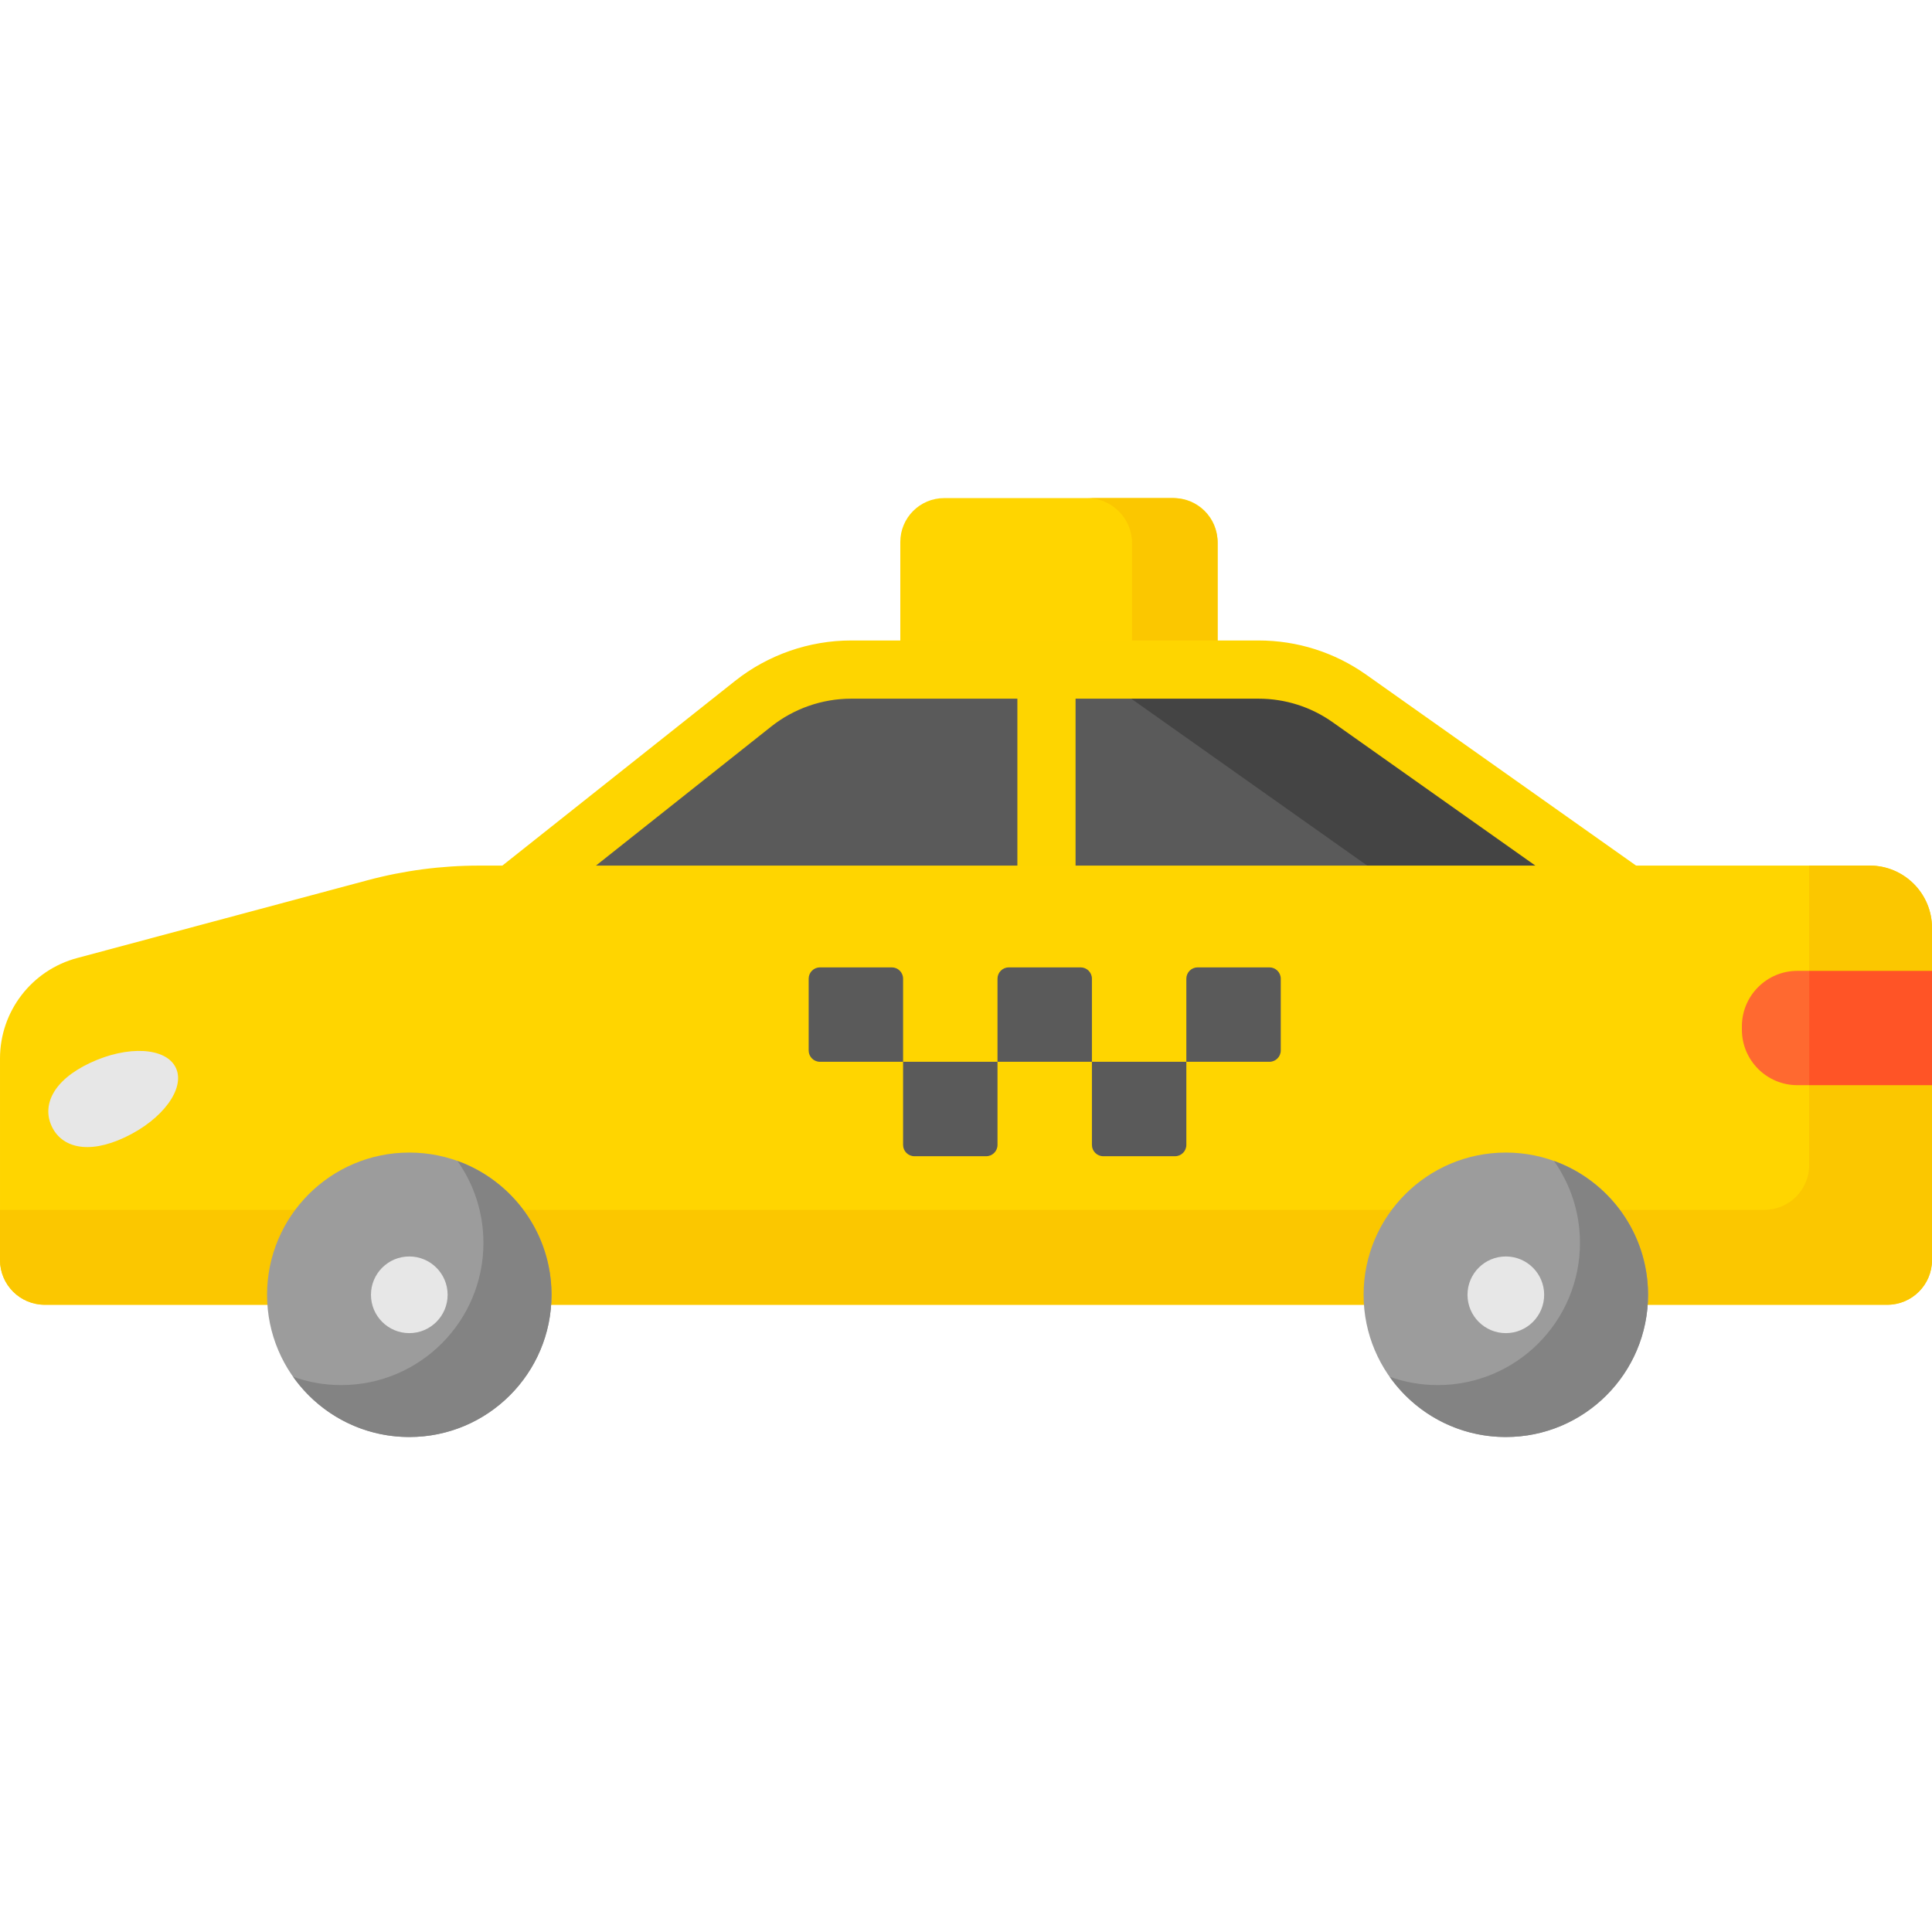 <svg height="512pt" viewBox="0 -132 512 512" width="512pt" xmlns="http://www.w3.org/2000/svg"><path d="m311.047 0h-60.828c-6.422 0-11.629 5.207-11.629 11.633v33.574h84.086v-33.574c0-6.426-5.207-11.633-11.629-11.633zm0 0" fill="#ffd500"/><path d="m310.719 0h-22.672c6.605 0 11.957 5.355 11.957 11.961v33.246h22.672v-33.246c0-6.605-5.352-11.961-11.957-11.961zm0 0" fill="#fbc700"/><path d="m127.078 112.035 72.508-57.539c7.387-5.859 16.539-9.051 25.969-9.051h107.957c8.641 0 17.074 2.68 24.129 7.672l83.297 58.918zm0 0" fill="#5a5a5a"/><path d="m357.641 53.117c-7.055-4.992-15.488-7.672-24.129-7.672h-57.91c8.645 0 17.074 2.68 24.129 7.672l83.297 58.918h57.91zm0 0" fill="#444"/><path d="m362.09 46.82c-8.402-5.941-18.285-9.086-28.578-9.086h-107.957c-11.125 0-22.051 3.809-30.762 10.723l-89.836 71.293h360.23zm-8.902 12.59 63.496 44.914h-131.648v-51.168h48.477c7.086 0 13.891 2.164 19.676 6.254zm-148.809 1.129c6-4.762 13.52-7.383 21.18-7.383h44.055v51.168h-120.414zm0 0" fill="#fed500"/><path d="m500.141 213.773h-488.281c-6.551 0-11.859-5.309-11.859-11.855v-53.41c0-12.504 8.418-23.438 20.508-26.637l76.848-20.582c9.66-2.59 19.621-3.898 29.625-3.898h368.5c9.125 0 16.52 7.395 16.52 16.52v88.008c0 6.547-5.309 11.855-11.859 11.855zm0 0" fill="#ffd500"/><path d="m512 155.582h-35.676c-8.121 0-14.703-6.586-14.703-14.703v-.887c0-8.121 6.582-14.707 14.703-14.707h35.676zm0 0" fill="#ff6930"/><path d="m46.605 150.992c2.566 5.438-3.469 13.676-13.477 18.398-10.008 4.723-16.844 2.559-19.41-2.879s.109-12.09 10.121-16.816c10.008-4.719 20.199-4.141 22.766 1.297zm0 0" fill="#e7e7e7"/><path d="m495.48 97.387h-16.035v79.379c0 6.547-5.309 11.855-11.859 11.855h-467.586v13.297c0 6.547 5.309 11.855 11.859 11.855h488.281c6.551 0 11.859-5.309 11.859-11.855v-88.008c0-9.125-7.395-16.523-16.52-16.523zm0 0" fill="#fbc700"/><path d="m479.445 125.289h32.555v30.293h-32.555zm0 0" fill="#ff5426"/><path d="m146.156 211.133c0 20.816-16.875 37.691-37.691 37.691s-37.691-16.875-37.691-37.691c0-20.816 16.875-37.691 37.691-37.691s37.691 16.875 37.691 37.691zm0 0" fill="#9c9c9c"/><path d="m121.223 175.66c4.336 6.141 6.891 13.625 6.891 21.711 0 20.816-16.875 37.691-37.691 37.691-4.48 0-8.773-.785-12.758-2.215 6.824 9.66 18.074 15.977 30.801 15.977 20.816 0 37.691-16.875 37.691-37.691 0-16.336-10.398-30.242-24.934-35.473zm0 0" fill="#838383"/><path d="m118.625 211.133c0 5.609-4.551 10.16-10.16 10.16s-10.156-4.551-10.156-10.16c0-5.609 4.547-10.156 10.156-10.156s10.16 4.547 10.16 10.156zm0 0" fill="#e7e7e7"/><path d="m436.75 211.133c0 20.816-16.875 37.691-37.691 37.691s-37.691-16.875-37.691-37.691c0-20.816 16.875-37.691 37.691-37.691s37.691 16.875 37.691 37.691zm0 0" fill="#9c9c9c"/><path d="m411.816 175.66c4.336 6.141 6.891 13.625 6.891 21.711 0 20.816-16.875 37.691-37.691 37.691-4.48 0-8.773-.785-12.754-2.215 6.824 9.66 18.07 15.977 30.797 15.977 20.816 0 37.691-16.875 37.691-37.691 0-16.336-10.398-30.242-24.934-35.473zm0 0" fill="#838383"/><path d="m409.219 211.133c0 5.609-4.547 10.16-10.16 10.16-5.609 0-10.156-4.551-10.156-10.16 0-5.609 4.547-10.156 10.156-10.156 5.613 0 10.16 4.547 10.16 10.156zm0 0" fill="#e7e7e7"/><g fill="#5a5a5a"><path d="m261.348 174.41h-19.02c-1.656 0-3-1.344-3-3v-22.023h25.02v22.023c0 1.656-1.34 3-3 3zm0 0"/><path d="m311.391 174.41h-19.02c-1.656 0-3-1.344-3-3v-22.023h25.02v22.023c0 1.656-1.34 3-3 3zm0 0"/><path d="m239.328 149.387h-22.023c-1.656 0-3-1.344-3-3v-19.023c0-1.656 1.344-3 3-3h19.023c1.656 0 3 1.344 3 3zm0 0"/><path d="m289.371 149.387h-25.023v-22.023c0-1.656 1.344-3 3-3h19.023c1.656 0 3 1.344 3 3zm0 0"/><path d="m336.414 149.387h-22.023v-22.023c0-1.656 1.344-3 3-3h19.023c1.656 0 3 1.344 3 3v19.023c0 1.656-1.344 3-3 3zm0 0"/></g></svg>